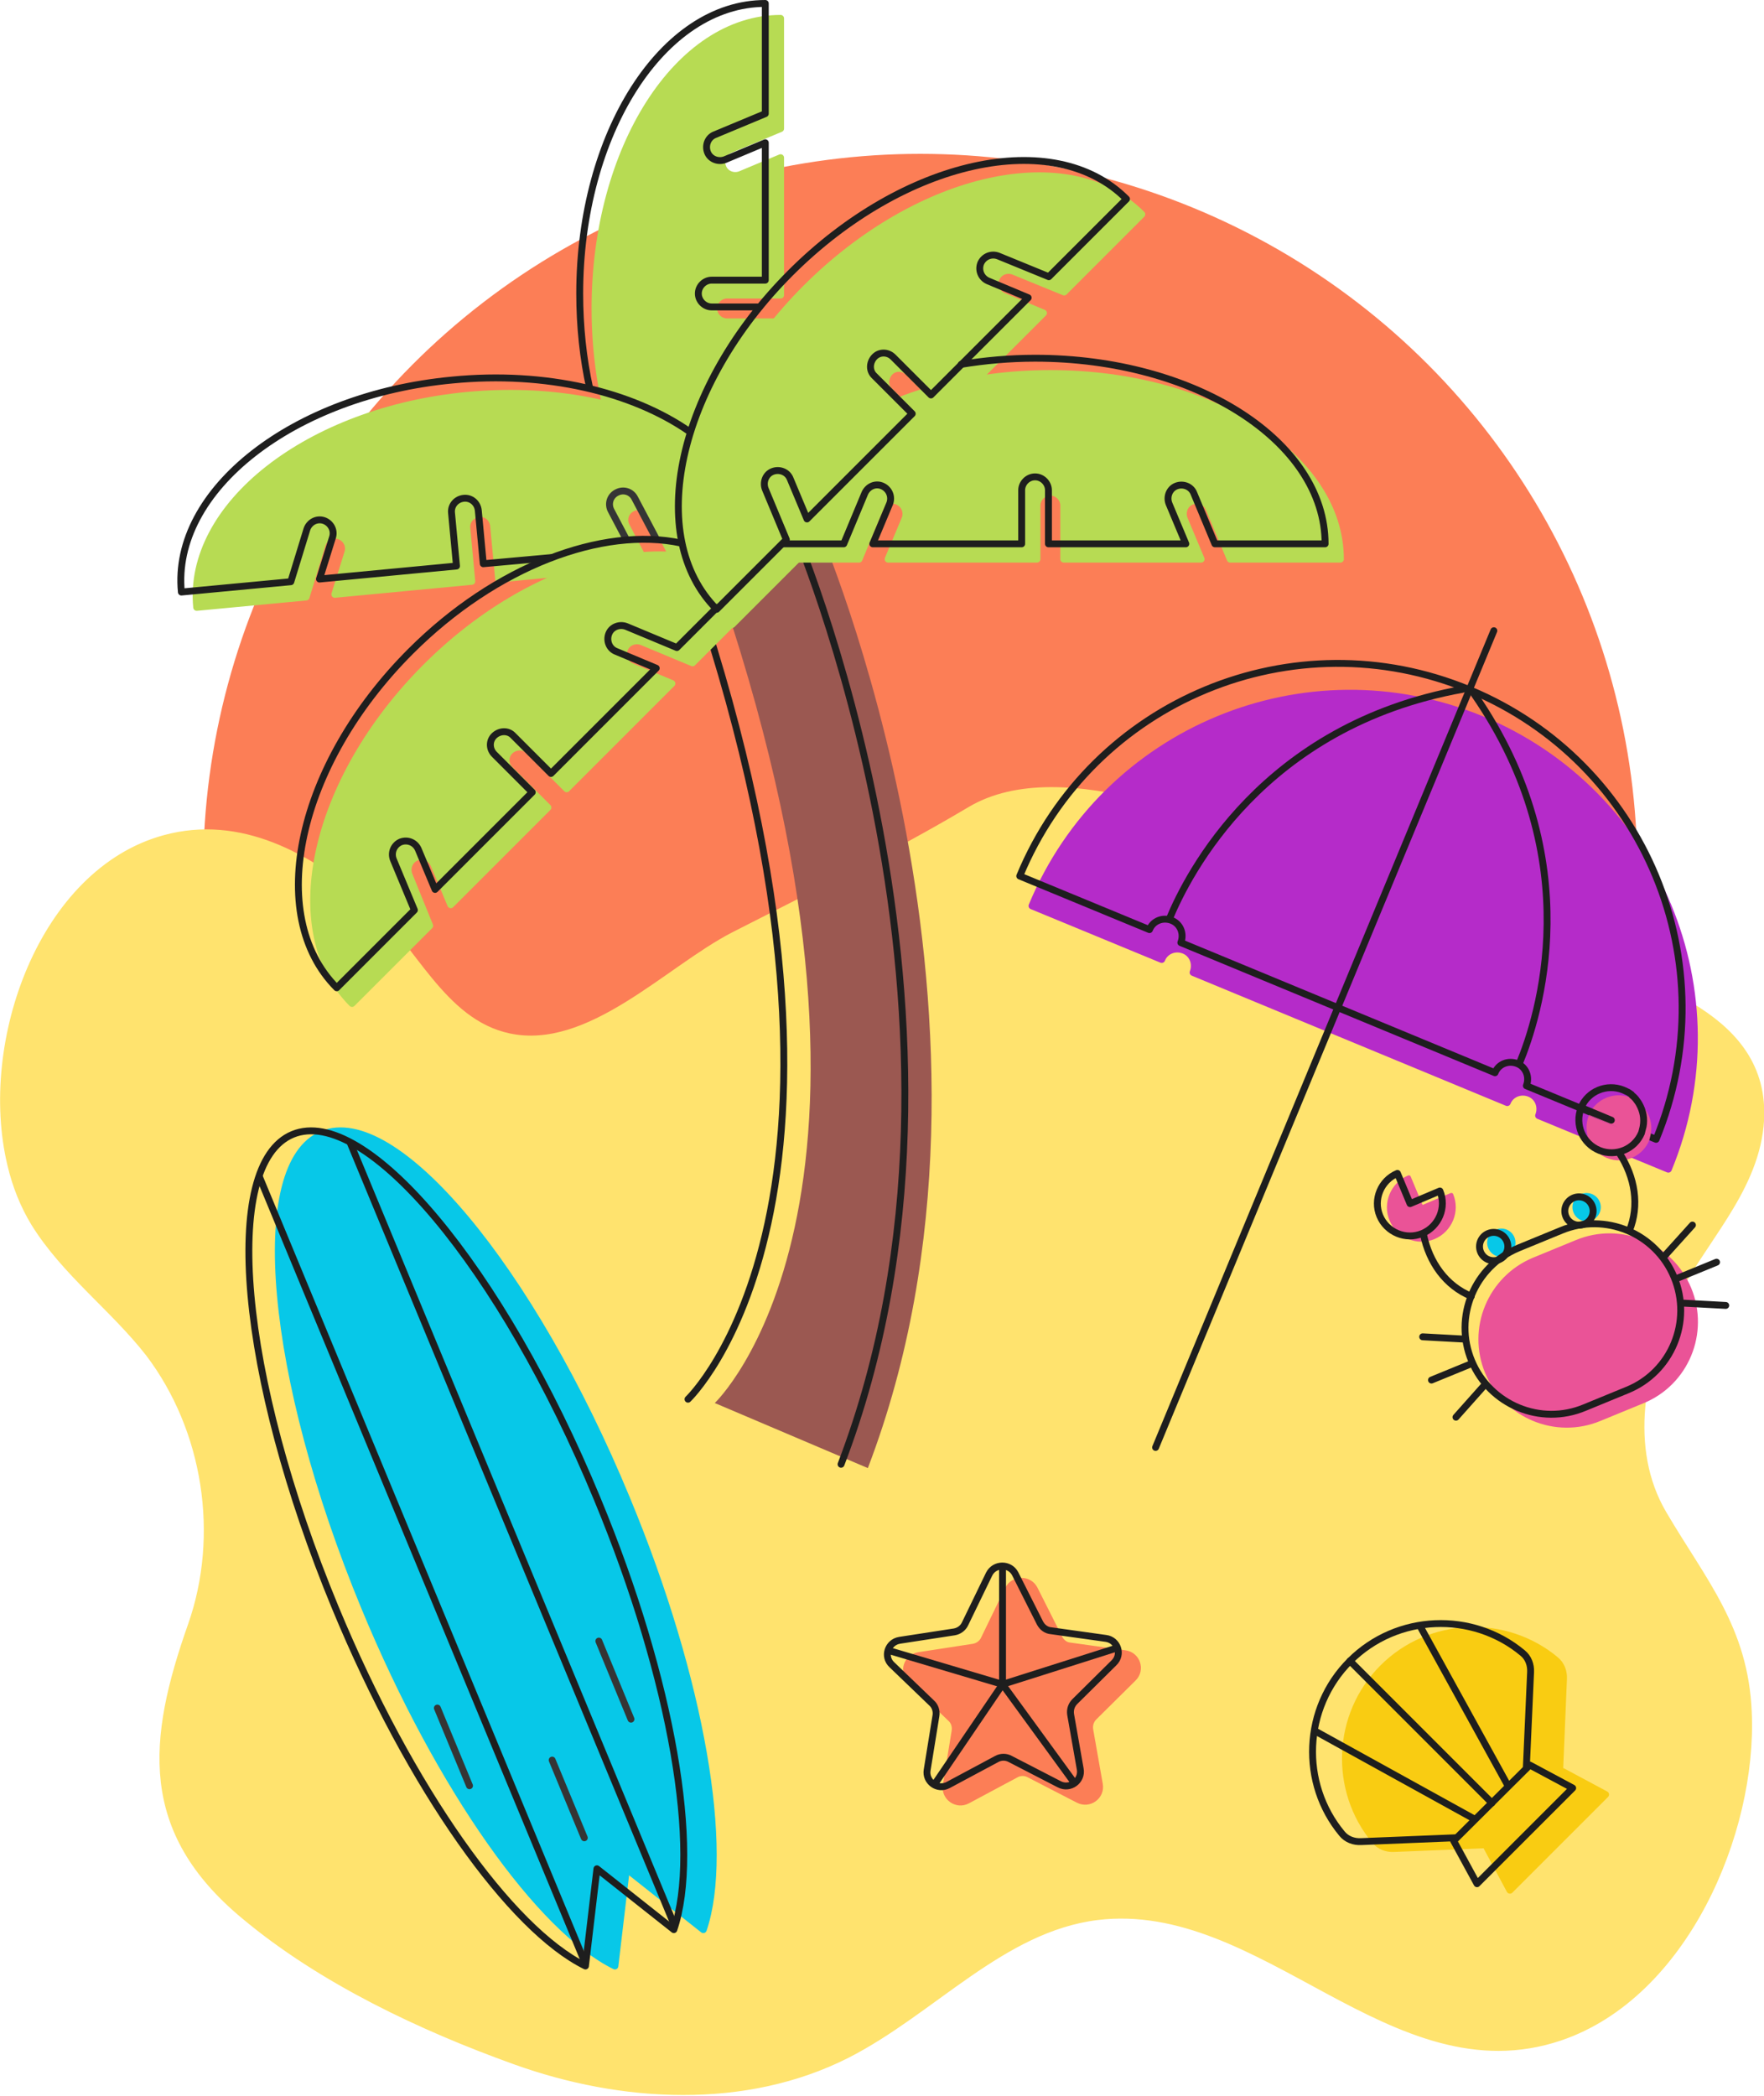 <?xml version="1.0" encoding="utf-8"?>
<!-- Generator: Adobe Illustrator 21.1.0, SVG Export Plug-In . SVG Version: 6.00 Build 0)  -->
<svg version="1.1" id="Layer_1" xmlns="http://www.w3.org/2000/svg" xmlns:xlink="http://www.w3.org/1999/xlink" x="0px" y="0px"
	 viewBox="0 0 461 547.6" style="enable-background:new 0 0 461 547.6;" xml:space="preserve">
<style type="text/css">
	.st0{fill:#FC7E56;stroke:#FC7E56;stroke-width:1.8;stroke-linecap:round;stroke-linejoin:round;stroke-miterlimit:10;}
	.st1{fill:#FFE36E;stroke:#FFE36E;stroke-width:1.8;stroke-linecap:round;stroke-linejoin:round;stroke-miterlimit:10;}
	.st2{fill:#EA5397;stroke:#EA5397;stroke-linecap:round;stroke-linejoin:round;stroke-miterlimit:10;}
	.st3{fill:#07C8E8;}
	.st4{fill:#B52BC9;stroke:#B52BC9;stroke-width:1.8;stroke-linecap:round;stroke-linejoin:round;stroke-miterlimit:10;}
	.st5{fill:none;stroke:#1E1E1E;stroke-width:1.8;stroke-linecap:round;stroke-linejoin:round;stroke-miterlimit:10;}
	.st6{fill:#F9E606;}
	.st7{fill:#EA5397;stroke:#EA5397;stroke-miterlimit:10;}
	.st8{fill:#EA5397;}
	.st9{fill:#9B5851;}
	.st10{fill:#B7DB53;stroke:#B7DB53;stroke-width:1.8;stroke-linecap:round;stroke-linejoin:round;stroke-miterlimit:10;}
	.st11{fill:none;stroke:#353535;stroke-width:1.8;stroke-linecap:round;stroke-linejoin:round;stroke-miterlimit:10;}
	.st12{fill:#F9CC12;stroke:#F9CC12;stroke-width:1.8;stroke-linecap:round;stroke-linejoin:round;stroke-miterlimit:10;}
	.st13{fill:none;stroke:#1E1E1E;stroke-width:1.8;stroke-linejoin:round;stroke-miterlimit:10;}
	.st14{fill:#07C8E8;stroke:#07C8E8;stroke-width:1.8;stroke-linecap:round;stroke-linejoin:round;stroke-miterlimit:10;}
</style>
<circle class="st0" cx="240.5" cy="227.6" r="186.5"/>
<path class="st1" d="M2.8,304.2c-7.6-31.9,8.3-76.4,40.2-85.1c19.7-5.4,37.7,4.7,52.2,17.1c12.6,10.7,20.1,30.9,37.8,34.7
	c21.1,4.5,41.5-17.6,58.8-26.5c20.7-10.6,41.7-20.8,61.7-32.7c24.3-14.5,66.6,5.5,90.9,13.6c22.1,7.4,44.5,14,65.9,23.5
	c20.3,9,52.5,16.7,49.7,45.4c-1.8,17.6-15.6,30.4-22.9,45.6c-8.1,16.9-12.5,38.7-2.4,55.8c10.4,17.7,21.3,29.9,22.2,51.8
	c1.4,31.4-16.7,73.9-49.2,84.9c-43.8,14.8-77.5-36.8-121-31.5c-24.9,3.1-43,24.7-65.4,36.1c-26.5,13.4-58.8,11.7-86.8,1.6
	c-24.2-8.7-50.4-21-70.6-37.9c-26.8-22.2-24.5-45.9-13.9-75.9c8.3-23.6,4-51.2-11.1-71.1C29.7,341.8,17,332.5,9,319.6
	C6.2,315,4.1,309.8,2.8,304.2z"/>
<path class="st2" d="M379.3,312.2c1.8,4.3-0.3,9.3-4.6,11.1c-4.3,1.8-9.3-0.3-11.1-4.6s0.3-9.3,4.6-11.1l3.3,7.9L379.3,312.2"/>
<ellipse transform="matrix(0.924 -0.383 0.383 0.924 -94.436 174.809)" class="st3" cx="392.2" cy="324.8" rx="3.7" ry="3.7"/>
<ellipse transform="matrix(0.924 -0.383 0.383 0.924 -89.191 182.659)" class="st3" cx="414.5" cy="315.5" rx="3.7" ry="3.7"/>
<g>
	<g>
		<g>
			<g>
				<g>
					<path class="st0" d="M240.1,432.6l14.3-2.2c1.2-0.2,2.3-1,2.8-2.1l6.3-13c1.4-2.8,5.4-2.8,6.8-0.1l6.5,12.9
						c0.6,1.1,1.6,1.9,2.9,2l14.3,2c3.1,0.4,4.4,4.2,2.1,6.4l-10.2,10.1c-0.9,0.9-1.3,2.1-1.1,3.4l2.5,14.2c0.6,3.1-2.7,5.5-5.5,4
						l-12.8-6.6c-1.1-0.6-2.4-0.6-3.5,0l-12.7,6.8c-2.8,1.5-6-0.9-5.5-3.9l2.3-14.2c0.2-1.2-0.2-2.5-1.1-3.3l-10.4-10
						C235.8,436.9,237,433.1,240.1,432.6z"/>
					<line class="st0" x1="237.7" y1="435.4" x2="267" y2="444.1"/>
				</g>
				<line class="st0" x1="249.4" y1="470" x2="267" y2="444.1"/>
			</g>
			<line class="st0" x1="285.5" y1="469.5" x2="267" y2="444.1"/>
		</g>
		<line class="st0" x1="296.3" y1="434.8" x2="267" y2="444.1"/>
	</g>
	<line class="st0" x1="267" y1="414.1" x2="267" y2="443.7"/>
</g>
<path class="st4" d="M387.2,188c-45.9-19-98.5,2.8-117.5,48.7l33.9,14c0.9-2.3,3.5-3.3,5.8-2.4c2.3,0.9,3.3,3.5,2.4,5.8l82.1,34
	c0.9-2.3,3.5-3.3,5.8-2.4c2.3,0.9,3.3,3.5,2.4,5.8l33.9,14C454.9,259.7,433.1,207,387.2,188z"/>
<path class="st5" d="M384,180.2c-45.9-19-98.5,2.8-117.5,48.7l33.9,14c0.9-2.3,3.5-3.3,5.8-2.4c2.3,0.9,3.3,3.5,2.4,5.8l82.1,34
	c0.9-2.3,3.5-3.3,5.8-2.4c2.3,0.9,3.3,3.5,2.4,5.8l33.9,14C451.7,251.8,429.9,199.2,384,180.2z"/>
<line class="st5" x1="390.4" y1="164.8" x2="302" y2="378.2"/>
<path class="st5" d="M305.6,240.1c4.8-11.6,24.4-50.6,76.7-60"/>
<path class="st5" d="M397.1,277.8c4.9-11.8,18.3-53-11.9-96.5"/>
<rect x="211.8" y="359.7" transform="matrix(0.952 0.307 -0.307 0.952 123.316 -48.189)" class="st6" width="6.2" height="17"/>
<path class="st7" d="M429.3,366.2l-11.2,4.6c-11.5,4.8-24.7-0.7-29.5-12.2v0c-4.8-11.5,0.7-24.7,12.2-29.5l11.2-4.6
	c11.5-4.8,24.7,0.7,29.5,12.2l0,0C446.3,348.3,440.8,361.5,429.3,366.2z"/>
<path class="st5" d="M384.5,338.7c-6.6-2.7-11-8.8-12.5-16.2"/>
<ellipse transform="matrix(0.924 -0.383 0.383 0.924 -94.971 174.119)" class="st5" cx="390.2" cy="325.8" rx="3.7" ry="3.7"/>
<ellipse transform="matrix(0.924 -0.383 0.383 0.924 -89.726 181.97)" class="st5" cx="412.5" cy="316.5" rx="3.7" ry="3.7"/>
<line class="st5" x1="374.1" y1="360.6" x2="384.6" y2="356.3"/>
<line class="st5" x1="371.8" y1="349.3" x2="382.8" y2="349.9"/>
<line class="st5" x1="387.8" y1="362.1" x2="380.5" y2="370.3"/>
<line class="st5" x1="448.6" y1="329.8" x2="438.1" y2="334.1"/>
<line class="st5" x1="442.3" y1="320.1" x2="434.9" y2="328.3"/>
<line class="st5" x1="439.9" y1="340.5" x2="451" y2="341.1"/>
<path class="st5" d="M376.3,311.2c1.8,4.3-0.3,9.3-4.6,11.1c-4.3,1.8-9.3-0.3-11.1-4.6s0.3-9.3,4.6-11.1l3.3,7.9L376.3,311.2"/>
<path class="st8" d="M431.4,296.4c0,0.1-0.1,0.3-0.1,0.4c0,0.1-0.1,0.3-0.1,0.4c0,0.1-0.1,0.3-0.1,0.4c0,0.1-0.1,0.3-0.1,0.4
	c0,0,0,0,0,0c-1.8,4.3-6.7,6.3-11,4.6c-4.4-1.8-6.5-6.7-4.8-11.1l7.9,3.2l-7.9-3.3c1.8-4.3,6.7-6.3,11-4.6l1.3,0.6
	c0.2,0.1,0.4,0.3,0.6,0.4c0.2,0.1,0.3,0.2,0.4,0.4c0.5,0.4,1,0.9,1.3,1.4c0.1,0.1,0.2,0.3,0.3,0.4c0.1,0.2,0.2,0.3,0.3,0.5
	C431.4,292.3,431.8,294.3,431.4,296.4z"/>
<path class="st5" d="M425.8,321.6c2.7-6.6,1.5-14-2.6-20.3"/>
<path class="st5" d="M425.3,363.2l-11.2,4.6c-11.5,4.8-24.7-0.7-29.5-12.2v0c-4.8-11.5,0.7-24.7,12.2-29.5l11.2-4.6
	c11.5-4.8,24.7,0.7,29.5,12.2l0,0C442.3,345.3,436.8,358.5,425.3,363.2z"/>
<path class="st9" d="M186.8,366.6c0,0,55-52,2-211l25-18c0,0,57,131,13,246"/>
<path class="st5" d="M179.8,365.6c0,0,55-52,2-211l25-18c0,0,57,131,13,246"/>
<path class="st10" d="M179.8,146.3c-14.5-13.1-24.3-37.6-24.3-65.7c0-41.8,21.7-75.8,48.5-75.8v28.8l-13.2,5.5
	c-1.8,0.7-2.6,2.8-1.9,4.6c0.7,1.8,2.8,2.6,4.6,1.9l10.5-4.4v35.9h-14c-1.9,0-3.5,1.6-3.5,3.5s1.6,3.5,3.5,3.5h14v38.9l-10.5-4.4
	c-1.8-0.7-3.8,0.1-4.6,1.9s0.1,3.8,1.9,4.6l13.2,5.5"/>
<path class="st10" d="M84.2,142.3c0.6-1.8,2.5-2.9,4.4-2.3c1.8,0.6,2.9,2.5,2.3,4.4l-3.4,10.9l35.8-3.4l-1.3-13.9
	c-0.2-1.9,1.2-3.6,3.2-3.8c1.9-0.2,3.6,1.2,3.8,3.2l1.3,13.9l38.7-3.7l-5.3-10.1c-0.9-1.7-0.3-3.8,1.5-4.7c1.7-0.9,3.8-0.3,4.7,1.5
	l6.7,12.6l25.6-2.4c-2.5-26.7-38.3-45.1-80-41.2c-41.6,3.9-73.4,28.8-70.8,55.4L80,156L84.2,142.3z"/>
<path class="st10" d="M106.9,228.6c-0.7-1.8,0.1-3.8,1.9-4.6c1.8-0.7,3.8,0.1,4.6,1.9l4.4,10.5l25.4-25.4l-9.9-9.9
	c-1.4-1.4-1.4-3.6,0-4.9s3.6-1.4,4.9,0l9.9,9.9l27.5-27.5l-10.5-4.4c-1.8-0.7-2.6-2.8-1.9-4.6c0.7-1.8,2.8-2.6,4.6-1.9l13.2,5.5
	l18.2-18.2c-18.9-18.9-58.3-10.3-87.9,19.3s-38.2,68.9-19.3,87.9l20.3-20.3L106.9,228.6z"/>
<path class="st10" d="M316,132.9c-0.7-1.8-2.8-2.6-4.6-1.9c-1.8,0.7-2.6,2.8-1.9,4.6l4.4,10.5H278v-14c0-1.9-1.6-3.5-3.5-3.5
	s-3.5,1.6-3.5,3.5v14h-38.9l4.4-10.5c0.7-1.8-0.1-3.8-1.9-4.6s-3.8,0.1-4.6,1.9l-5.5,13.2h-25.8c0-26.8,33.9-48.5,75.8-48.5
	s75.8,21.7,75.8,48.5h-28.8L316,132.9z"/>
<path class="st10" d="M264.9,70.9c-1.8-0.7-3.8,0.1-4.6,1.9c-0.7,1.8,0.1,3.8,1.9,4.6l10.5,4.4l-25.4,25.4l-9.9-9.9
	c-1.4-1.4-3.6-1.4-4.9,0s-1.4,3.6,0,4.9l9.9,9.9l-27.5,27.5l-4.4-10.5c-0.7-1.8-2.8-2.6-4.6-1.9s-2.6,2.8-1.9,4.6l5.5,13.2
	l-18.2,18.2c-18.9-18.9-10.3-58.3,19.3-87.9S279.5,37,298.4,56l-20.3,20.3L264.9,70.9z"/>
<path class="st5" d="M154.1,101.4c-1.7-7.7-2.6-16.1-2.6-24.7c0-41.8,21.7-75.8,48.5-75.8v28.8l-13.2,5.5c-1.8,0.7-2.6,2.8-1.9,4.6
	c0.7,1.8,2.8,2.6,4.6,1.9l10.5-4.4v35.9h-14c-1.9,0-3.5,1.6-3.5,3.5s1.6,3.5,3.5,3.5h12.5"/>
<path class="st5" d="M180.1,112.7c-14.9-10.3-37.4-15.8-61.9-13.4c-41.6,3.9-73.4,28.8-70.8,55.4L76,152l4.2-13.7
	c0.6-1.8,2.5-2.9,4.4-2.3c1.8,0.6,2.9,2.5,2.3,4.4l-3.4,10.9l35.8-3.4l-1.3-13.9c-0.2-1.9,1.2-3.6,3.2-3.8c1.9-0.2,3.6,1.2,3.8,3.2
	l1.3,13.9l17.7-1.6"/>
<path class="st11" d="M163.6,140.8l-3.9-7.4c-0.9-1.7-0.3-3.8,1.5-4.7c1.7-0.9,3.8-0.3,4.7,1.5l5.6,10.6"/>
<path class="st5" d="M178,141.9c-20.5-4.4-48.4,6-70.7,28.3c-29.6,29.6-38.2,68.9-19.3,87.9l20.3-20.3l-5.5-13.2
	c-0.7-1.8,0.1-3.8,1.9-4.6c1.8-0.7,3.8,0.1,4.6,1.9l4.4,10.5l25.4-25.4l-9.9-9.9c-1.4-1.4-1.4-3.6,0-4.9s3.6-1.4,4.9,0l9.9,9.9
	l27.5-27.5l-10.5-4.4c-1.8-0.7-2.6-2.8-1.9-4.6c0.7-1.8,2.8-2.6,4.6-1.9l13.2,5.5l10.5-10.5"/>
<path class="st5" d="M251.2,95.2c6.2-1,12.6-1.6,19.3-1.6c41.8,0,75.8,21.7,75.8,48.5h-28.8l-5.5-13.2c-0.7-1.8-2.8-2.6-4.6-1.9
	c-1.8,0.7-2.6,2.8-1.9,4.6l4.4,10.5H274v-14c0-1.9-1.6-3.5-3.5-3.5s-3.5,1.6-3.5,3.5v14h-38.9l4.4-10.5c0.7-1.8-0.1-3.8-1.9-4.6
	s-3.8,0.1-4.6,1.9l-5.5,13.2h-16"/>
<path class="st5" d="M260.9,66.9c-1.8-0.7-3.8,0.1-4.6,1.9c-0.7,1.8,0.1,3.8,1.9,4.6l10.5,4.4l-25.4,25.4l-9.9-9.9
	c-1.4-1.4-3.6-1.4-4.9,0s-1.4,3.6,0,4.9l9.9,9.9l-27.5,27.5l-4.4-10.5c-0.7-1.8-2.8-2.6-4.6-1.9s-2.6,2.8-1.9,4.6l5.5,13.2
	l-18.2,18.2c-18.9-18.9-10.3-58.3,19.3-87.9S275.5,33,294.4,52l-20.3,20.3L260.9,66.9z"/>
<path class="st12" d="M406.1,481.3l-41.8,1.7c-1.9,0.1-3.8-0.6-5-2.1c-10.9-13.1-10.2-32.8,2.1-45.1l0,0c12.3-12.3,32-13,45.1-2.1
	c1.5,1.2,2.2,3.1,2.1,5L407,477"/>
<polygon class="st12" points="419.6,468.9 394.6,493.9 388.6,482.7 408.4,462.9 "/>
<path class="st5" d="M380.3,480.2l-24.6,1c-1.9,0.1-3.8-0.6-5-2.1c-10.9-13.1-10.2-32.8,2.1-45.1l0,0c12.3-12.3,32-13,45.1-2.1
	c1.5,1.2,2.2,3.1,2.1,5l-1.1,24.7"/>
<polygon class="st5" points="411,467.2 386,492.2 379.9,481 399.8,461.2 "/>
<line class="st5" x1="352.8" y1="434" x2="389.9" y2="471.1"/>
<line class="st13" x1="394.2" y1="466.8" x2="370.9" y2="424.5"/>
<line class="st13" x1="385.5" y1="475.4" x2="343.3" y2="452.1"/>
<path class="st5" d="M235.1,428.6l14.3-2.2c1.2-0.2,2.3-1,2.8-2.1l6.3-13c1.4-2.8,5.4-2.8,6.8-0.1l6.5,12.9c0.6,1.1,1.6,1.9,2.9,2
	l14.3,2c3.1,0.4,4.4,4.2,2.1,6.4l-10.2,10.1c-0.9,0.9-1.3,2.1-1.1,3.4l2.5,14.2c0.6,3.1-2.7,5.5-5.5,4l-12.8-6.6
	c-1.1-0.6-2.4-0.6-3.5,0l-12.7,6.8c-2.8,1.5-6-0.9-5.5-3.9l2.3-14.2c0.2-1.2-0.2-2.5-1.1-3.3l-10.4-10
	C230.8,432.9,232,429.1,235.1,428.6z"/>
<line class="st5" x1="232.7" y1="431.4" x2="262" y2="440.1"/>
<line class="st5" x1="244.4" y1="466" x2="262" y2="440.1"/>
<line class="st5" x1="280.5" y1="465.5" x2="262" y2="440.1"/>
<line class="st5" x1="291.3" y1="430.8" x2="262" y2="440.1"/>
<line class="st5" x1="262" y1="410.1" x2="262" y2="439.7"/>
<path class="st5" d="M429.4,294.4c0,0.1-0.1,0.3-0.1,0.4c0,0.1-0.1,0.3-0.1,0.4c0,0.1-0.1,0.3-0.1,0.4c0,0.1-0.1,0.3-0.1,0.4
	c0,0,0,0,0,0c-1.8,4.3-6.7,6.3-11,4.6c-4.4-1.8-6.5-6.7-4.8-11.1l7.9,3.2l-7.9-3.3c1.8-4.3,6.7-6.3,11-4.6l1.3,0.6
	c0.2,0.1,0.4,0.3,0.6,0.4c0.2,0.1,0.3,0.2,0.4,0.4c0.5,0.4,1,0.9,1.3,1.4c0.1,0.1,0.2,0.3,0.3,0.4c0.1,0.2,0.2,0.3,0.3,0.5
	C429.4,290.3,429.8,292.3,429.4,294.4z"/>
<g>
	<line class="st14" x1="75.5" y1="307.6" x2="160.1" y2="511.8"/>
	<line class="st14" x1="99.3" y1="298.8" x2="183.5" y2="502.1"/>
	<path class="st14" d="M163.7,488.3l20.1,15.9c7-20.6-0.3-65-20-112.5c-25-60.5-60.7-103.1-79.6-95.3
		c-18.9,7.8-13.9,63.2,11.1,123.6c19.7,47.6,45.9,84.1,65.4,93.7L163.7,488.3z"/>
</g>
<line class="st11" x1="114.3" y1="446.3" x2="122.7" y2="466.6"/>
<line class="st11" x1="156.5" y1="428.8" x2="164.9" y2="449.2"/>
<line class="st11" x1="144.3" y1="459.9" x2="152.7" y2="480.2"/>
<g>
	<line class="st5" x1="67.8" y1="307.5" x2="152.4" y2="511.7"/>
	<line class="st5" x1="91.6" y1="298.8" x2="175.8" y2="502"/>
	<path class="st5" d="M156,488.3l20.1,15.9c7-20.6-0.3-65-20-112.5c-25-60.5-60.7-103.1-79.6-95.3c-18.9,7.8-13.9,63.2,11.1,123.6
		c19.7,47.6,45.9,84.1,65.4,93.7L156,488.3z"/>
</g>
</svg>
